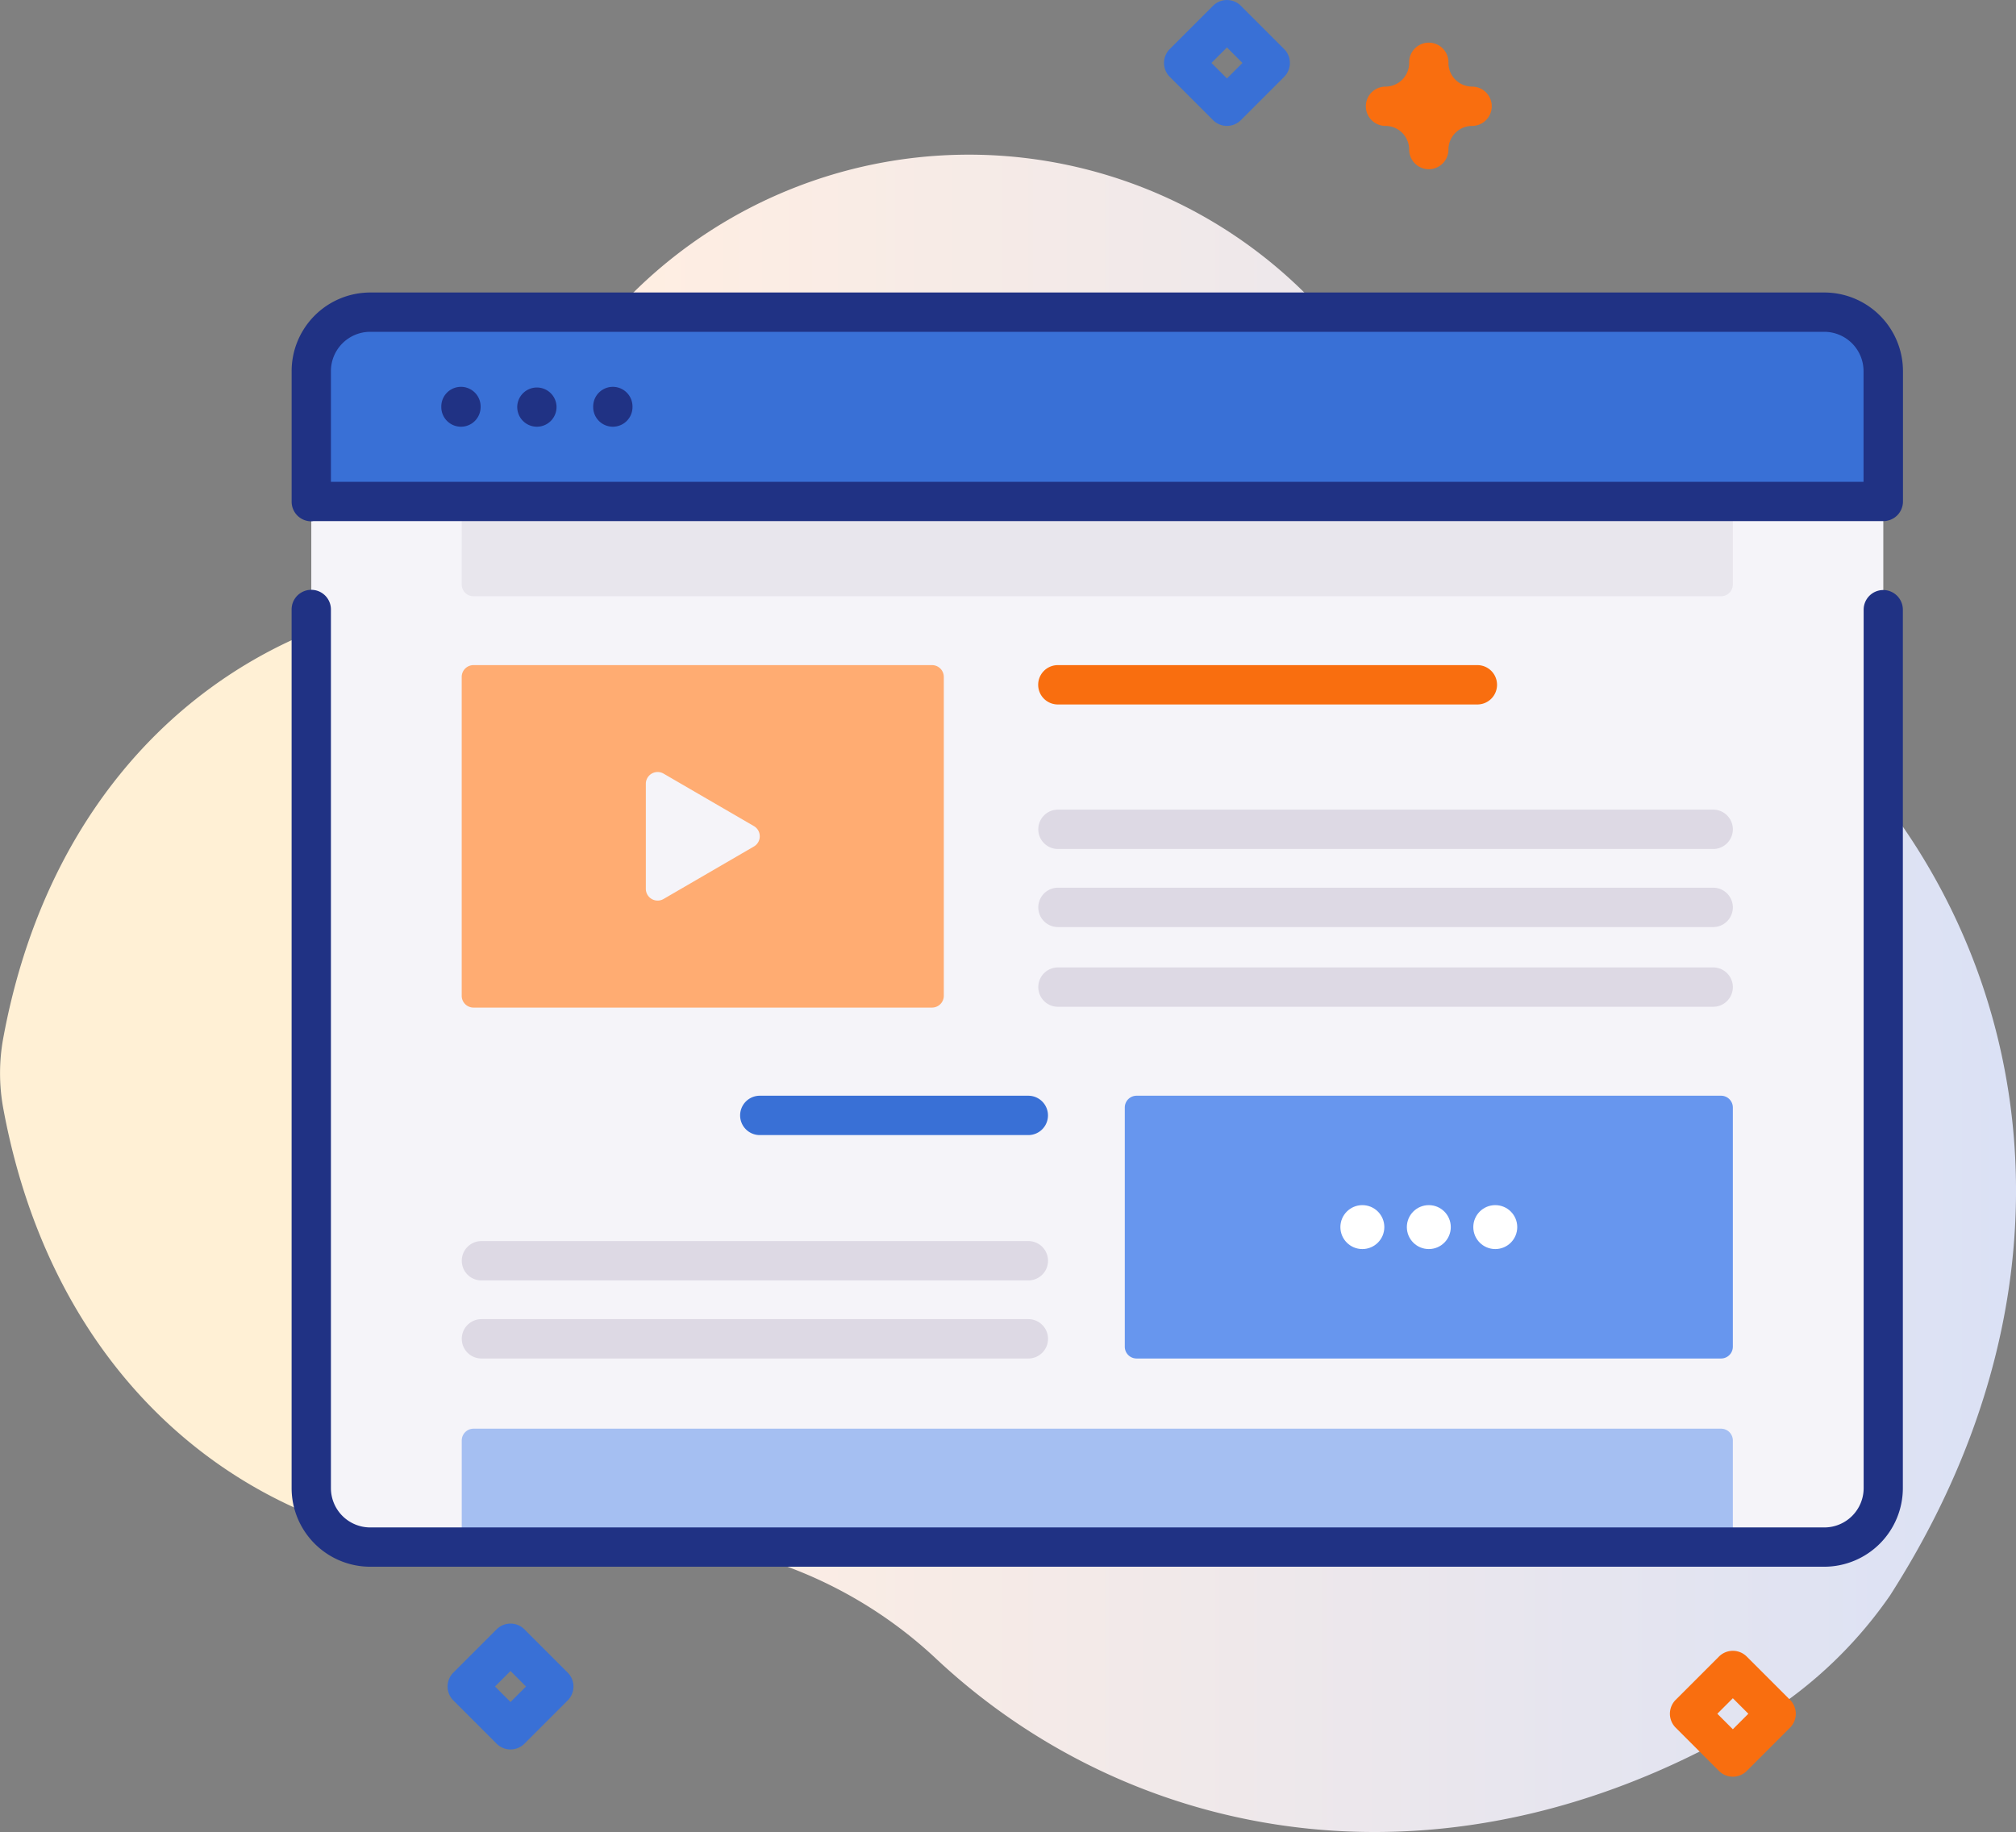 <svg xmlns="http://www.w3.org/2000/svg" xmlns:xlink="http://www.w3.org/1999/xlink" width="88" height="79.974" viewBox="0 0 88 79.974">
  <rect x="0" y="0" width="88" height="79.974" fill="#808080" stroke="none"/>
  <defs>
    <linearGradient id="linear-gradient" x1="0.292" y1="0.5" x2="2.192" y2="0.5" gradientUnits="objectBoundingBox">
      <stop offset="0" stop-color="#fff0d5"/>
      <stop offset="0.001" stop-color="#ffeee2"/>
      <stop offset="0.511" stop-color="#c7daff"/>
      <stop offset="1" stop-color="#e6efff"/>
    </linearGradient>
  </defs>
  <g id="video" transform="translate(-24.102 -5.137)">
    <path id="Path_1221" data-name="Path 1221" d="M70.163,62.11a18.612,18.612,0,0,1-9.618-8.315,20.821,20.821,0,0,0-36.9.743,19.181,19.181,0,0,1-9.984,9.24C7.24,66.368,1.851,72.289.141,81.546a8.472,8.472,0,0,0,0,3.076c2.655,14.364,14.162,20.7,24.635,19.02a19.29,19.29,0,0,1,16.15,5.064c8.84,8.231,23.011,10.812,36.768,1.989a19,19,0,0,0,4.807-4.815C94.352,87.373,85.572,68.116,70.163,62.11Z" transform="translate(24.104 -31.097)" fill="url(#linear-gradient)"/>
    <path id="Path_1198" data-name="Path 1198" d="M124.62,111.948v48.763a2.574,2.574,0,0,1-2.573,2.573H58.573A2.574,2.574,0,0,1,56,160.711V111.948a2.574,2.574,0,0,1,2.573-2.573h63.474A2.574,2.574,0,0,1,124.62,111.948Z" transform="translate(-18.31 -90.611)" fill="#f5f4f9"/>
    <path id="Path_1199" data-name="Path 1199" d="M149.771,398.668H94.287v-4.653a.515.515,0,0,1,.515-.515h54.454a.515.515,0,0,1,.515.515v4.653Z" transform="translate(-50.029 -325.995)" fill="rgba(103,150,238,0.56)"/>
    <path id="Path_1200" data-name="Path 1200" d="M94.287,157.545h55.484v3.624a.515.515,0,0,1-.515.515H94.8a.515.515,0,0,1-.515-.515Z" transform="translate(-50.029 -130.518)" fill="#e8e6ed"/>
    <path id="Path_1201" data-name="Path 1201" d="M124.62,117.638v-5.691a2.573,2.573,0,0,0-2.573-2.573H58.573A2.573,2.573,0,0,0,56,111.947v5.691Z" transform="translate(-18.31 -90.611)" fill="#3970d6"/>
    <g id="Group_385" data-name="Group 385" transform="translate(36.832 17.906)">
      <path id="Path_1202" data-name="Path 1202" d="M89.94,130.127a.858.858,0,0,1-.858-.858v-.025a.858.858,0,0,1,1.716,0v.025A.858.858,0,0,1,89.94,130.127Z" transform="translate(-82.549 -124.268)" fill="#203284"/>
      <path id="Path_1203" data-name="Path 1203" d="M109.265,130.127a.858.858,0,0,1-.858-.858v-.025a.858.858,0,0,1,1.715,0v.025A.858.858,0,0,1,109.265,130.127Z" transform="translate(-98.559 -124.268)" fill="#203284"/>
      <path id="Path_1204" data-name="Path 1204" d="M128.589,130.127a.858.858,0,0,1-.858-.858v-.025a.858.858,0,0,1,1.716,0v.025A.858.858,0,0,1,128.589,130.127Z" transform="translate(-114.568 -124.268)" fill="#203284"/>
      <path id="Path_1205" data-name="Path 1205" d="M117.9,104.374H54.431A3.435,3.435,0,0,0,51,107.805v5.7a.858.858,0,0,0,.858.858.815.815,0,0,0,.09-.009h68.53a.858.858,0,0,0,.858-.858v-5.69A3.435,3.435,0,0,0,117.9,104.374ZM54.431,106.09H117.9a1.717,1.717,0,0,1,1.715,1.716v4.833h-66.9v-4.833A1.717,1.717,0,0,1,54.431,106.09Z" transform="translate(-51 -104.374)" fill="#203284"/>
      <path id="Path_1206" data-name="Path 1206" d="M120.478,180.042a.858.858,0,0,0-.858.858v38.348a1.717,1.717,0,0,1-1.715,1.716H54.431a1.717,1.717,0,0,1-1.716-1.716V180.891a.858.858,0,0,0-1.716,0v38.357a3.435,3.435,0,0,0,3.431,3.431H117.9a3.435,3.435,0,0,0,3.431-3.431V180.9a.858.858,0,0,0-.858-.858Z" transform="translate(-51 -167.054)" fill="#203284"/>
    </g>
    <path id="Path_1207" data-name="Path 1207" d="M114.816,214.145H94.8a.515.515,0,0,1-.515-.515V199.71a.515.515,0,0,1,.515-.515h20.014a.515.515,0,0,1,.515.515v13.921A.515.515,0,0,1,114.816,214.145Z" transform="translate(-50.029 -165.023)" fill="#ffac72"/>
    <path id="Path_1208" data-name="Path 1208" d="M141.122,226.918V231.5a.515.515,0,0,0,.773.445l3.945-2.292a.515.515,0,0,0,0-.89l-3.945-2.292A.515.515,0,0,0,141.122,226.918Z" transform="translate(-88.829 -187.563)" fill="#f5f4f9"/>
    <path id="Path_1209" data-name="Path 1209" d="M119.019,347.473H95.147a.859.859,0,1,1,0-1.718h23.872a.859.859,0,1,1,0,1.718Z" transform="translate(-50.029 -286.44)" fill="#ddd9e4"/>
    <path id="Path_1210" data-name="Path 1210" d="M177.7,310.489h-11.72a.859.859,0,1,1,0-1.718H177.7a.859.859,0,1,1,0,1.718Z" transform="translate(-108.712 -255.801)" fill="#3970d6"/>
    <path id="Path_1211" data-name="Path 1211" d="M119.019,367.339H95.147a.859.859,0,0,1,0-1.718h23.872a.859.859,0,0,1,0,1.718Z" transform="translate(-50.029 -302.898)" fill="#ddd9e4"/>
    <path id="Path_1212" data-name="Path 1212" d="M270.418,237.687h-28.6a.859.859,0,1,1,0-1.718h28.6a.859.859,0,1,1,0,1.718Z" transform="translate(-171.535 -195.488)" fill="#ddd9e4"/>
    <path id="Path_1213" data-name="Path 1213" d="M260.125,200.913H241.813a.859.859,0,1,1,0-1.718h18.312a.859.859,0,1,1,0,1.718Z" transform="translate(-171.535 -165.023)" fill="#f96e0f"/>
    <path id="Path_1214" data-name="Path 1214" d="M270.418,257.553h-28.6a.859.859,0,1,1,0-1.718h28.6a.859.859,0,1,1,0,1.718Z" transform="translate(-171.535 -211.946)" fill="#ddd9e4"/>
    <path id="Path_1215" data-name="Path 1215" d="M270.418,277.837h-28.6a.859.859,0,1,1,0-1.718h28.6a.859.859,0,1,1,0,1.718Z" transform="translate(-171.535 -228.75)" fill="#ddd9e4"/>
    <path id="Path_1216" data-name="Path 1216" d="M289.023,320.242H263.511a.515.515,0,0,1-.515-.515V309.286a.515.515,0,0,1,.515-.515h25.512a.515.515,0,0,1,.515.515v10.442A.515.515,0,0,1,289.023,320.242Z" transform="translate(-189.796 -255.801)" fill="#6796ee"/>
    <circle id="Ellipse_59" data-name="Ellipse 59" cx="0.959" cy="0.959" r="0.959" transform="translate(88.413 57.746)" fill="#fff"/>
    <circle id="Ellipse_60" data-name="Ellipse 60" cx="0.959" cy="0.959" r="0.959" transform="translate(85.512 57.746)" fill="#fff"/>
    <circle id="Ellipse_61" data-name="Ellipse 61" cx="0.959" cy="0.959" r="0.959" transform="translate(82.611 57.746)" fill="#fff"/>
    <path id="Path_1217" data-name="Path 1217" d="M93.418,448.6a.858.858,0,0,1-.606-.251l-1.89-1.89a.858.858,0,0,1,0-1.213l1.89-1.89a.858.858,0,0,1,1.213,0l1.89,1.89a.858.858,0,0,1,0,1.213l-1.89,1.89A.858.858,0,0,1,93.418,448.6Zm-.677-2.748.677.677.677-.677-.677-.677Z" transform="translate(-47.032 -367.092)" fill="#3970d6"/>
    <path id="Path_1218" data-name="Path 1218" d="M275.712,35.442a.858.858,0,0,1-.606-.251l-1.89-1.89a.858.858,0,0,1,0-1.213l1.89-1.89a.858.858,0,0,1,1.213,0l1.89,1.89a.858.858,0,0,1,0,1.213l-1.89,1.89A.858.858,0,0,1,275.712,35.442Zm-.677-2.748.677.677.677-.677-.677-.677Z" transform="translate(-198.053 -24.809)" fill="#3970d6"/>
    <path id="Path_1219" data-name="Path 1219" d="M404.442,455.514a.855.855,0,0,1-.606-.251l-1.89-1.89a.858.858,0,0,1,0-1.213l1.89-1.89a.858.858,0,0,1,1.213,0l1.89,1.89a.858.858,0,0,1,0,1.213l-1.89,1.89A.855.855,0,0,1,404.442,455.514Zm-.677-2.748.677.677.677-.677-.677-.677Z" transform="translate(-304.7 -372.817)" fill="#f96e0f"/>
    <path id="Path_1220" data-name="Path 1220" d="M327.083,46.46a.858.858,0,0,1-.858-.858,1.034,1.034,0,0,0-1.033-1.032.858.858,0,1,1,0-1.716,1.034,1.034,0,0,0,1.033-1.032.858.858,0,1,1,1.715,0,1.034,1.034,0,0,0,1.032,1.032.858.858,0,1,1,0,1.716,1.034,1.034,0,0,0-1.032,1.032A.858.858,0,0,1,327.083,46.46Z" transform="translate(-240.612 -33.936)" fill="#f96e0f"/>
  </g>
</svg>
